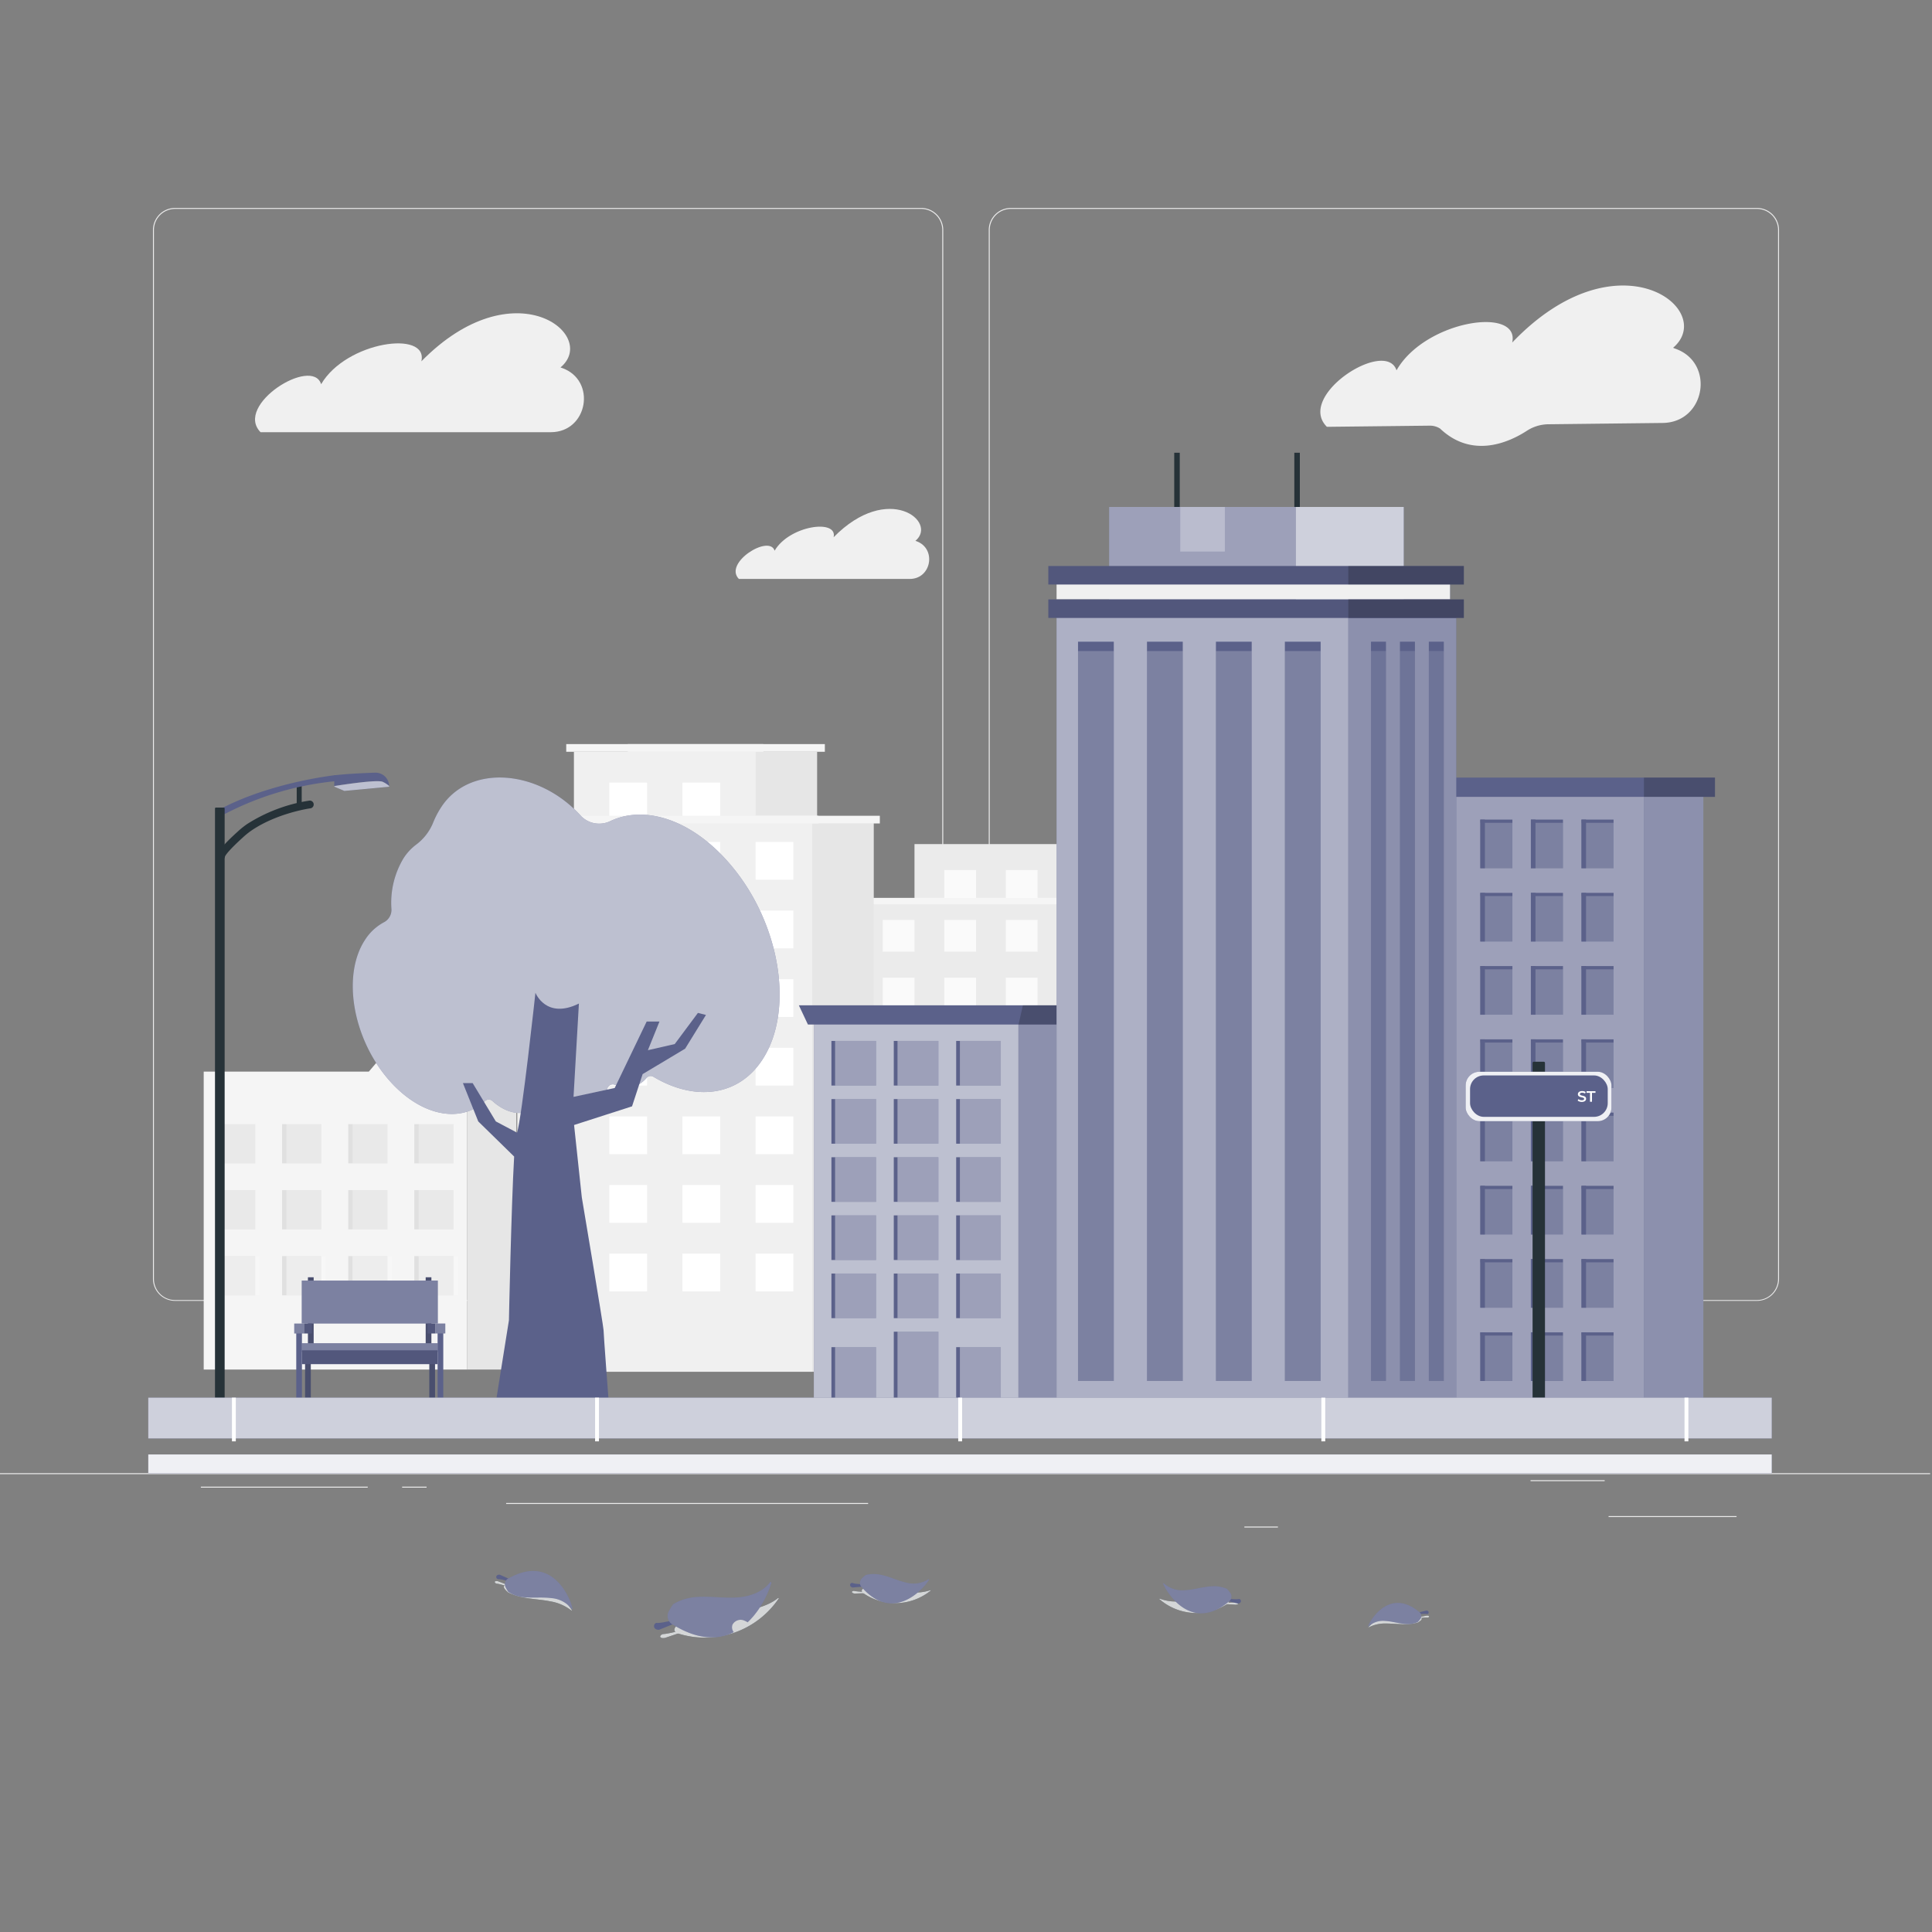 <svg xmlns="http://www.w3.org/2000/svg" viewBox="0 0 500 500"><rect x="0" y="0" width="500" height="500" fill="#808080" stroke="none"/><g id="freepik--background-complete--inject-27"><rect x="416.3" y="392.36" width="33.12" height="0.25" style="fill:#ebebeb"></rect><rect x="322.04" y="395.07" width="8.69" height="0.25" style="fill:#ebebeb"></rect><rect x="396.1" y="383.07" width="19.19" height="0.25" style="fill:#ebebeb"></rect><rect x="51.98" y="384.75" width="43.19" height="0.25" style="fill:#ebebeb"></rect><rect x="104.07" y="384.75" width="6.33" height="0.25" style="fill:#ebebeb"></rect><rect x="130.99" y="388.97" width="93.68" height="0.25" style="fill:#ebebeb"></rect><path d="M238.4,336.66H45.3a5.71,5.71,0,0,1-5.71-5.7V59.52a5.71,5.71,0,0,1,5.71-5.7H238.4a5.71,5.71,0,0,1,5.71,5.7V331A5.71,5.71,0,0,1,238.4,336.66ZM45.3,54.07a5.46,5.46,0,0,0-5.46,5.45V331a5.46,5.46,0,0,0,5.46,5.45H238.4a5.46,5.46,0,0,0,5.46-5.45V59.52a5.46,5.46,0,0,0-5.46-5.45Z" style="fill:#ebebeb"></path><path d="M454.7,336.66H261.6a5.71,5.71,0,0,1-5.71-5.7V59.52a5.71,5.71,0,0,1,5.71-5.7H454.7a5.71,5.71,0,0,1,5.71,5.7V331A5.71,5.71,0,0,1,454.7,336.66ZM261.6,54.07a5.46,5.46,0,0,0-5.46,5.45V331a5.46,5.46,0,0,0,5.46,5.45H454.7a5.46,5.46,0,0,0,5.46-5.45V59.52a5.46,5.46,0,0,0-5.46-5.45Z" style="fill:#ebebeb"></path><rect x="-0.48" y="381.26" width="500" height="0.25" style="fill:#ebebeb"></rect><rect x="224.34" y="233.97" width="64.22" height="121.04" style="fill:#ebebeb"></rect><polygon points="236.67 218.45 236.67 233.97 241.74 233.97 271.16 233.97 276.23 233.97 276.23 218.45 236.67 218.45" style="fill:#ebebeb"></polygon><rect x="228.45" y="238.08" width="8.22" height="8.22" style="fill:#fafafa"></rect><rect x="244.38" y="238.08" width="8.22" height="8.22" style="fill:#fafafa"></rect><rect x="260.3" y="238.08" width="8.22" height="8.22" style="fill:#fafafa"></rect><rect x="276.23" y="238.08" width="8.22" height="8.22" style="fill:#fafafa"></rect><rect x="228.45" y="253.02" width="8.22" height="8.22" style="fill:#fafafa"></rect><rect x="244.38" y="253.02" width="8.22" height="8.22" style="fill:#fafafa"></rect><rect x="260.3" y="253.02" width="8.22" height="8.22" style="fill:#fafafa"></rect><rect x="276.23" y="253.02" width="8.22" height="8.22" style="fill:#fafafa"></rect><rect x="228.45" y="267.95" width="8.22" height="8.22" style="fill:#fafafa"></rect><rect x="244.38" y="267.95" width="8.22" height="8.22" style="fill:#fafafa"></rect><rect x="260.3" y="267.95" width="8.22" height="8.22" style="fill:#fafafa"></rect><rect x="244.38" y="225.16" width="8.22" height="8.22" style="fill:#fafafa"></rect><rect x="260.3" y="225.16" width="8.22" height="8.22" style="fill:#fafafa"></rect><rect x="276.23" y="267.95" width="8.22" height="8.22" style="fill:#fafafa"></rect><rect x="228.45" y="282.89" width="8.22" height="8.22" style="fill:#fafafa"></rect><rect x="244.38" y="282.89" width="8.22" height="8.22" style="fill:#fafafa"></rect><rect x="260.3" y="282.89" width="8.22" height="8.22" style="fill:#fafafa"></rect><rect x="276.23" y="282.89" width="8.22" height="8.22" style="fill:#fafafa"></rect><rect x="228.45" y="297.83" width="8.22" height="8.22" style="fill:#fafafa"></rect><rect x="244.38" y="297.83" width="8.22" height="8.22" style="fill:#fafafa"></rect><rect x="260.3" y="297.83" width="8.22" height="8.22" style="fill:#fafafa"></rect><rect x="276.23" y="297.83" width="8.22" height="8.22" style="fill:#fafafa"></rect><rect x="228.45" y="312.77" width="8.22" height="8.22" style="fill:#fafafa"></rect><rect x="244.38" y="312.77" width="8.22" height="8.22" style="fill:#fafafa"></rect><rect x="260.3" y="312.77" width="8.22" height="8.22" style="fill:#fafafa"></rect><rect x="276.23" y="312.77" width="8.22" height="8.22" style="fill:#fafafa"></rect><rect x="228.45" y="327.71" width="8.22" height="8.22" style="fill:#fafafa"></rect><rect x="244.38" y="327.71" width="8.22" height="8.22" style="fill:#fafafa"></rect><rect x="260.3" y="327.71" width="8.22" height="8.22" style="fill:#fafafa"></rect><rect x="276.23" y="327.71" width="8.22" height="8.22" style="fill:#fafafa"></rect><rect x="223.02" y="232.37" width="66.87" height="1.68" transform="translate(512.9 466.42) rotate(180)" style="fill:#f5f5f5"></rect><rect x="149.79" y="213.01" width="76.34" height="142" style="fill:#e6e6e6"></rect><polygon points="164.45 194.56 164.45 213.01 170.47 213.01 205.45 213.01 211.47 213.01 211.47 194.56 164.45 194.56" style="fill:#e6e6e6"></polygon><rect x="148.21" y="211.11" width="79.49" height="1.99" transform="translate(375.91 424.22) rotate(180)" style="fill:#f5f5f5"></rect><rect x="162.45" y="192.57" width="51.01" height="1.99" transform="translate(375.92 387.13) rotate(180)" style="fill:#f5f5f5"></rect><rect x="133.87" y="213.01" width="76.34" height="142" style="fill:#f0f0f0"></rect><polygon points="148.53 194.56 148.53 213.01 154.55 213.01 189.53 213.01 195.55 213.01 195.55 194.56 148.53 194.56" style="fill:#f0f0f0"></polygon><rect x="138.76" y="217.89" width="9.77" height="9.77" style="fill:#fff"></rect><rect x="157.69" y="217.89" width="9.77" height="9.77" style="fill:#fff"></rect><rect x="176.62" y="217.89" width="9.77" height="9.77" style="fill:#fff"></rect><rect x="195.55" y="217.89" width="9.77" height="9.77" style="fill:#fff"></rect><rect x="138.76" y="235.65" width="9.77" height="9.77" style="fill:#fff"></rect><rect x="157.69" y="235.65" width="9.77" height="9.77" style="fill:#fff"></rect><rect x="176.62" y="235.65" width="9.77" height="9.77" style="fill:#fff"></rect><rect x="195.55" y="235.65" width="9.77" height="9.77" style="fill:#fff"></rect><rect x="138.76" y="253.41" width="9.77" height="9.77" style="fill:#fff"></rect><rect x="157.69" y="253.41" width="9.77" height="9.77" style="fill:#fff"></rect><rect x="176.62" y="253.41" width="9.77" height="9.77" style="fill:#fff"></rect><rect x="157.69" y="202.54" width="9.77" height="9.77" style="fill:#fff"></rect><rect x="176.62" y="202.54" width="9.77" height="9.77" style="fill:#fff"></rect><rect x="195.55" y="253.41" width="9.77" height="9.77" style="fill:#fff"></rect><rect x="138.76" y="271.17" width="9.77" height="9.77" style="fill:#fff"></rect><rect x="157.69" y="271.17" width="9.77" height="9.77" style="fill:#fff"></rect><rect x="176.62" y="271.17" width="9.77" height="9.77" style="fill:#fff"></rect><rect x="195.55" y="271.17" width="9.77" height="9.77" style="fill:#fff"></rect><rect x="138.76" y="288.93" width="9.77" height="9.77" style="fill:#fff"></rect><rect x="157.69" y="288.93" width="9.77" height="9.77" style="fill:#fff"></rect><rect x="176.62" y="288.93" width="9.77" height="9.77" style="fill:#fff"></rect><rect x="195.55" y="288.93" width="9.77" height="9.77" style="fill:#fff"></rect><rect x="138.76" y="306.68" width="9.77" height="9.77" style="fill:#fff"></rect><rect x="157.69" y="306.68" width="9.77" height="9.77" style="fill:#fff"></rect><rect x="176.62" y="306.68" width="9.77" height="9.77" style="fill:#fff"></rect><rect x="195.55" y="306.68" width="9.77" height="9.77" style="fill:#fff"></rect><rect x="138.76" y="324.44" width="9.77" height="9.77" style="fill:#fff"></rect><rect x="157.69" y="324.44" width="9.77" height="9.77" style="fill:#fff"></rect><rect x="176.62" y="324.44" width="9.77" height="9.77" style="fill:#fff"></rect><rect x="195.55" y="324.44" width="9.77" height="9.77" style="fill:#fff"></rect><rect x="132.29" y="211.11" width="79.49" height="1.99" transform="translate(344.08 424.22) rotate(180)" style="fill:#f5f5f5"></rect><rect x="146.53" y="192.57" width="51.01" height="1.99" transform="translate(344.08 387.13) rotate(180)" style="fill:#f5f5f5"></rect><polygon points="95.45 277.33 52.72 277.33 52.72 354.44 120.91 354.44 120.91 277.33 120.91 247.56 95.45 277.33" style="fill:#f5f5f5"></polygon><rect x="120.91" y="247.56" width="12.73" height="106.88" style="fill:#e6e6e6"></rect><rect x="55.9" y="290.93" width="10.15" height="10.15" style="fill:#e0e0e0"></rect><rect x="57.03" y="290.93" width="9.02" height="10.15" style="fill:#fff;opacity:0.3;isolation:isolate"></rect><rect x="55.9" y="308.01" width="10.15" height="10.15" style="fill:#e0e0e0"></rect><rect x="57.03" y="308.01" width="9.02" height="10.15" style="fill:#fff;opacity:0.3;isolation:isolate"></rect><rect x="55.9" y="325.08" width="10.15" height="10.15" style="fill:#e0e0e0"></rect><rect x="57.03" y="325.08" width="9.02" height="10.15" style="fill:#fff;opacity:0.3;isolation:isolate"></rect><rect x="57.03" y="325.08" width="10.15" height="10.15" style="fill:#fff;opacity:0.2;isolation:isolate"></rect><rect x="73.01" y="290.93" width="10.15" height="10.15" style="fill:#e0e0e0"></rect><rect x="74.14" y="290.93" width="9.02" height="10.15" style="fill:#fff;opacity:0.3;isolation:isolate"></rect><rect x="73.01" y="308.01" width="10.15" height="10.15" style="fill:#e0e0e0"></rect><rect x="74.14" y="308.01" width="9.02" height="10.15" style="fill:#fff;opacity:0.3;isolation:isolate"></rect><rect x="73.01" y="325.08" width="10.15" height="10.15" style="fill:#e0e0e0"></rect><rect x="74.14" y="325.08" width="9.02" height="10.15" style="fill:#fff;opacity:0.3;isolation:isolate"></rect><rect x="74.14" y="325.08" width="10.15" height="10.15" style="fill:#fff;opacity:0.2;isolation:isolate"></rect><rect x="90.12" y="290.93" width="10.15" height="10.15" style="fill:#e0e0e0"></rect><rect x="91.25" y="290.93" width="9.02" height="10.15" style="fill:#fff;opacity:0.3;isolation:isolate"></rect><rect x="90.12" y="308.01" width="10.15" height="10.15" style="fill:#e0e0e0"></rect><rect x="91.25" y="308.01" width="9.02" height="10.15" style="fill:#fff;opacity:0.3;isolation:isolate"></rect><rect x="90.12" y="325.08" width="10.15" height="10.15" style="fill:#e0e0e0"></rect><rect x="91.25" y="325.08" width="9.02" height="10.15" style="fill:#fff;opacity:0.3;isolation:isolate"></rect><rect x="91.25" y="325.08" width="10.15" height="10.15" style="fill:#fff;opacity:0.2;isolation:isolate"></rect><rect x="107.22" y="290.93" width="10.15" height="10.15" style="fill:#e0e0e0"></rect><rect x="108.35" y="290.93" width="9.02" height="10.15" style="fill:#fff;opacity:0.3;isolation:isolate"></rect><rect x="107.22" y="308.01" width="10.15" height="10.15" style="fill:#e0e0e0"></rect><rect x="108.35" y="308.01" width="9.02" height="10.15" style="fill:#fff;opacity:0.3;isolation:isolate"></rect><rect x="107.22" y="325.08" width="10.15" height="10.15" style="fill:#e0e0e0"></rect><rect x="108.35" y="325.08" width="9.02" height="10.15" style="fill:#fff;opacity:0.3;isolation:isolate"></rect><rect x="108.36" y="325.08" width="10.15" height="10.15" style="fill:#fff;opacity:0.2;isolation:isolate"></rect><path d="M343.4,110.46l26.63-.3a4.85,4.85,0,0,1,2.67.76h0c8.42,8,18.12,3.38,22.43.58a10.42,10.42,0,0,1,5.51-1.7l29.67-.34c11.14-.13,13.65-15.75,3.09-19.28L433,90c11.52-9.82-14.24-30-41.64-1.35,2.06-9.46-22.55-5.77-29.94,7.19C358.64,87.46,335.31,102.42,343.4,110.46Z" style="fill:#f0f0f0"></path><path d="M191.22,149.83h44.22c5.66,0,7-7.93,1.68-9.79l-.21-.07c5.92-4.93-7.06-15.33-21.17-.93,1.1-4.8-11.44-3.07-15.27,3.48C199.11,138.22,187.15,145.69,191.22,149.83Z" style="fill:#f0f0f0"></path><path d="M67.43,111.85h75.12c9.62,0,11.94-13.47,2.85-16.64l-.35-.11c10.06-8.38-12-26-36-1.59,1.87-8.15-19.43-5.2-25.94,5.92C80.83,92.13,60.52,104.81,67.43,111.85Z" style="fill:#f0f0f0"></path></g><g id="freepik--Buildings--inject-27"><rect x="210.62" y="264.42" width="63.69" height="97.87" style="fill:#5B618A"></rect><rect x="210.62" y="264.41" width="52.94" height="97.88" style="fill:#fff;opacity:0.6;isolation:isolate"></rect><rect x="263.56" y="264.41" width="10.76" height="97.88" style="fill:#fff;opacity:0.3;isolation:isolate"></rect><rect x="215.17" y="269.39" width="11.55" height="11.55" style="fill:#5B618A"></rect><rect x="231.31" y="269.39" width="11.55" height="11.55" style="fill:#5B618A"></rect><rect x="247.46" y="269.39" width="11.55" height="11.55" style="fill:#5B618A"></rect><rect x="215.17" y="284.44" width="11.55" height="11.55" style="fill:#5B618A"></rect><rect x="231.31" y="284.44" width="11.55" height="11.55" style="fill:#5B618A"></rect><rect x="247.46" y="284.44" width="11.55" height="11.55" style="fill:#5B618A"></rect><rect x="215.17" y="299.49" width="11.55" height="11.55" style="fill:#5B618A"></rect><rect x="231.31" y="299.49" width="11.55" height="11.55" style="fill:#5B618A"></rect><rect x="247.46" y="299.49" width="11.55" height="11.55" style="fill:#5B618A"></rect><rect x="215.17" y="314.54" width="11.55" height="11.55" style="fill:#5B618A"></rect><rect x="231.31" y="314.54" width="11.55" height="11.55" style="fill:#5B618A"></rect><rect x="247.46" y="314.54" width="11.55" height="11.55" style="fill:#5B618A"></rect><rect x="215.17" y="329.59" width="11.55" height="11.55" style="fill:#5B618A"></rect><rect x="231.31" y="329.59" width="11.55" height="11.55" style="fill:#5B618A"></rect><rect x="247.46" y="329.59" width="11.55" height="11.55" style="fill:#5B618A"></rect><rect x="215.17" y="348.64" width="11.55" height="13.65" style="fill:#5B618A"></rect><rect x="231.31" y="344.64" width="11.55" height="17.65" style="fill:#5B618A"></rect><rect x="247.46" y="348.64" width="11.55" height="13.65" style="fill:#5B618A"></rect><rect x="216.12" y="269.39" width="10.6" height="11.55" style="fill:#fff;opacity:0.4;isolation:isolate"></rect><rect x="232.27" y="269.39" width="10.6" height="11.55" style="fill:#fff;opacity:0.4;isolation:isolate"></rect><rect x="248.42" y="269.39" width="10.6" height="11.55" style="fill:#fff;opacity:0.4;isolation:isolate"></rect><rect x="216.12" y="284.44" width="10.6" height="11.55" style="fill:#fff;opacity:0.4;isolation:isolate"></rect><rect x="232.27" y="284.44" width="10.6" height="11.55" style="fill:#fff;opacity:0.4;isolation:isolate"></rect><rect x="248.42" y="284.44" width="10.6" height="11.55" style="fill:#fff;opacity:0.4;isolation:isolate"></rect><rect x="216.12" y="299.49" width="10.6" height="11.55" style="fill:#fff;opacity:0.4;isolation:isolate"></rect><rect x="232.27" y="299.49" width="10.6" height="11.55" style="fill:#fff;opacity:0.4;isolation:isolate"></rect><rect x="248.42" y="299.49" width="10.6" height="11.55" style="fill:#fff;opacity:0.4;isolation:isolate"></rect><rect x="216.12" y="314.54" width="10.6" height="11.55" style="fill:#fff;opacity:0.4;isolation:isolate"></rect><rect x="232.27" y="314.54" width="10.6" height="11.55" style="fill:#fff;opacity:0.4;isolation:isolate"></rect><rect x="248.42" y="314.54" width="10.6" height="11.55" style="fill:#fff;opacity:0.4;isolation:isolate"></rect><rect x="216.12" y="329.59" width="10.6" height="11.55" style="fill:#fff;opacity:0.4;isolation:isolate"></rect><rect x="232.27" y="329.59" width="10.6" height="11.55" style="fill:#fff;opacity:0.4;isolation:isolate"></rect><rect x="248.42" y="329.59" width="10.6" height="11.55" style="fill:#fff;opacity:0.4;isolation:isolate"></rect><rect x="216.12" y="348.64" width="10.6" height="13.65" style="fill:#fff;opacity:0.4;isolation:isolate"></rect><rect x="232.27" y="344.64" width="10.6" height="17.65" style="fill:#fff;opacity:0.4;isolation:isolate"></rect><rect x="248.42" y="348.64" width="10.6" height="13.65" style="fill:#fff;opacity:0.4;isolation:isolate"></rect><polygon points="206.75 260.18 285.23 260.18 282.9 265.15 209.09 265.15 206.75 260.18" style="fill:#5B618A"></polygon><polygon points="264.72 260.18 285.23 260.18 282.9 265.15 263.6 265.15 264.72 260.18" style="opacity:0.2;isolation:isolate"></polygon><rect x="376.54" y="205.87" width="64.28" height="156.42" style="fill:#5B618A"></rect><rect x="376.54" y="205.87" width="48.9" height="156.42" style="fill:#fff;opacity:0.4;isolation:isolate"></rect><rect x="373.52" y="201.24" width="70.31" height="4.99" style="fill:#5B618A"></rect><rect x="425.45" y="201.24" width="18.38" height="4.99" style="opacity:0.2;isolation:isolate"></rect><rect x="425.45" y="206.23" width="15.38" height="156.06" style="fill:#fff;opacity:0.3;isolation:isolate"></rect><rect x="383.1" y="212.11" width="8.31" height="12.59" style="fill:#5B618A"></rect><rect x="383.1" y="212.94" width="8.31" height="11.75" style="fill:#fff;opacity:0.2;isolation:isolate"></rect><rect x="383.1" y="212.11" width="1.19" height="12.59" style="fill:#5B618A"></rect><rect x="396.19" y="212.11" width="8.31" height="12.59" style="fill:#5B618A"></rect><rect x="396.19" y="212.94" width="8.31" height="11.75" style="fill:#fff;opacity:0.2;isolation:isolate"></rect><rect x="396.19" y="212.11" width="1.19" height="12.59" style="fill:#5B618A"></rect><rect x="409.28" y="212.11" width="8.31" height="12.59" style="fill:#5B618A"></rect><rect x="409.28" y="212.94" width="8.31" height="11.75" style="fill:#fff;opacity:0.2;isolation:isolate"></rect><rect x="409.28" y="212.11" width="1.19" height="12.59" style="fill:#5B618A"></rect><rect x="383.1" y="231.07" width="8.31" height="12.59" style="fill:#5B618A"></rect><rect x="383.1" y="231.9" width="8.31" height="11.75" style="fill:#fff;opacity:0.2;isolation:isolate"></rect><rect x="383.1" y="231.07" width="1.19" height="12.59" style="fill:#5B618A"></rect><rect x="396.19" y="231.07" width="8.31" height="12.59" style="fill:#5B618A"></rect><rect x="396.19" y="231.9" width="8.31" height="11.75" style="fill:#fff;opacity:0.2;isolation:isolate"></rect><rect x="396.19" y="231.07" width="1.19" height="12.59" style="fill:#5B618A"></rect><rect x="409.28" y="231.07" width="8.31" height="12.59" style="fill:#5B618A"></rect><rect x="409.28" y="231.9" width="8.31" height="11.75" style="fill:#fff;opacity:0.2;isolation:isolate"></rect><rect x="409.28" y="231.07" width="1.19" height="12.59" style="fill:#5B618A"></rect><rect x="383.1" y="250.02" width="8.31" height="12.59" style="fill:#5B618A"></rect><rect x="383.1" y="250.86" width="8.31" height="11.75" style="fill:#fff;opacity:0.2;isolation:isolate"></rect><rect x="383.1" y="250.02" width="1.19" height="12.59" style="fill:#5B618A"></rect><rect x="396.19" y="250.02" width="8.31" height="12.59" style="fill:#5B618A"></rect><rect x="396.19" y="250.86" width="8.31" height="11.75" style="fill:#fff;opacity:0.2;isolation:isolate"></rect><rect x="396.19" y="250.02" width="1.19" height="12.59" style="fill:#5B618A"></rect><rect x="409.28" y="250.02" width="8.31" height="12.59" style="fill:#5B618A"></rect><rect x="409.28" y="250.86" width="8.31" height="11.75" style="fill:#fff;opacity:0.2;isolation:isolate"></rect><rect x="409.28" y="250.02" width="1.19" height="12.59" style="fill:#5B618A"></rect><rect x="383.1" y="268.98" width="8.31" height="12.59" style="fill:#5B618A"></rect><rect x="383.1" y="269.82" width="8.31" height="11.75" style="fill:#fff;opacity:0.2;isolation:isolate"></rect><rect x="383.1" y="268.98" width="1.19" height="12.59" style="fill:#5B618A"></rect><rect x="396.19" y="268.98" width="8.31" height="12.59" style="fill:#5B618A"></rect><rect x="396.19" y="269.82" width="8.31" height="11.75" style="fill:#fff;opacity:0.2;isolation:isolate"></rect><rect x="396.19" y="268.98" width="1.19" height="12.59" style="fill:#5B618A"></rect><rect x="409.28" y="268.98" width="8.31" height="12.59" style="fill:#5B618A"></rect><rect x="409.28" y="269.82" width="8.31" height="11.75" style="fill:#fff;opacity:0.2;isolation:isolate"></rect><rect x="409.28" y="268.98" width="1.19" height="12.59" style="fill:#5B618A"></rect><rect x="383.1" y="287.94" width="8.31" height="12.59" style="fill:#5B618A"></rect><rect x="383.1" y="288.77" width="8.31" height="11.75" style="fill:#fff;opacity:0.2;isolation:isolate"></rect><rect x="383.1" y="287.94" width="1.19" height="12.59" style="fill:#5B618A"></rect><rect x="396.19" y="287.94" width="8.31" height="12.59" style="fill:#5B618A"></rect><rect x="396.19" y="288.77" width="8.31" height="11.75" style="fill:#fff;opacity:0.2;isolation:isolate"></rect><rect x="396.19" y="287.94" width="1.19" height="12.59" style="fill:#5B618A"></rect><rect x="409.28" y="287.94" width="8.31" height="12.59" style="fill:#5B618A"></rect><rect x="409.28" y="288.77" width="8.31" height="11.75" style="fill:#fff;opacity:0.2;isolation:isolate"></rect><rect x="409.28" y="287.94" width="1.19" height="12.59" style="fill:#5B618A"></rect><rect x="383.1" y="306.89" width="8.31" height="12.59" style="fill:#5B618A"></rect><rect x="383.1" y="307.73" width="8.31" height="11.75" style="fill:#fff;opacity:0.2;isolation:isolate"></rect><rect x="383.1" y="306.89" width="1.19" height="12.59" style="fill:#5B618A"></rect><rect x="396.19" y="306.89" width="8.31" height="12.59" style="fill:#5B618A"></rect><rect x="396.19" y="307.73" width="8.31" height="11.75" style="fill:#fff;opacity:0.2;isolation:isolate"></rect><rect x="396.19" y="306.89" width="1.19" height="12.59" style="fill:#5B618A"></rect><rect x="409.28" y="306.89" width="8.31" height="12.59" style="fill:#5B618A"></rect><rect x="409.28" y="307.73" width="8.31" height="11.75" style="fill:#fff;opacity:0.2;isolation:isolate"></rect><rect x="409.28" y="306.89" width="1.19" height="12.59" style="fill:#5B618A"></rect><rect x="383.1" y="325.85" width="8.31" height="12.59" style="fill:#5B618A"></rect><rect x="383.1" y="326.69" width="8.31" height="11.75" style="fill:#fff;opacity:0.2;isolation:isolate"></rect><rect x="383.1" y="325.85" width="1.19" height="12.59" style="fill:#5B618A"></rect><rect x="396.19" y="325.85" width="8.31" height="12.59" style="fill:#5B618A"></rect><rect x="396.19" y="326.69" width="8.31" height="11.75" style="fill:#fff;opacity:0.2;isolation:isolate"></rect><rect x="396.19" y="325.85" width="1.19" height="12.59" style="fill:#5B618A"></rect><rect x="409.28" y="325.85" width="8.31" height="12.59" style="fill:#5B618A"></rect><rect x="409.28" y="326.69" width="8.31" height="11.75" style="fill:#fff;opacity:0.2;isolation:isolate"></rect><rect x="409.28" y="325.85" width="1.19" height="12.59" style="fill:#5B618A"></rect><rect x="383.1" y="344.81" width="8.31" height="12.59" style="fill:#5B618A"></rect><rect x="383.1" y="345.64" width="8.31" height="11.75" style="fill:#fff;opacity:0.2;isolation:isolate"></rect><rect x="383.1" y="344.81" width="1.19" height="12.59" style="fill:#5B618A"></rect><rect x="396.19" y="344.81" width="8.31" height="12.59" style="fill:#5B618A"></rect><rect x="396.19" y="345.64" width="8.31" height="11.75" style="fill:#fff;opacity:0.2;isolation:isolate"></rect><rect x="396.19" y="344.81" width="1.19" height="12.59" style="fill:#5B618A"></rect><rect x="409.28" y="344.81" width="8.31" height="12.59" style="fill:#5B618A"></rect><rect x="409.28" y="345.64" width="8.31" height="11.75" style="fill:#fff;opacity:0.2;isolation:isolate"></rect><rect x="409.28" y="344.81" width="1.19" height="12.59" style="fill:#5B618A"></rect><rect x="303.89" y="117.17" width="1.43" height="30.8" style="fill:#263238"></rect><rect x="334.97" y="117.17" width="1.43" height="30.8" style="fill:#263238"></rect><rect x="314.98" y="131.2" width="48.31" height="25.53" style="fill:#5B618A"></rect><rect x="314.98" y="131.2" width="48.31" height="25.53" style="fill:#fff;opacity:0.7;isolation:isolate"></rect><rect x="287.04" y="131.2" width="48.31" height="25.53" style="fill:#5B618A"></rect><rect x="287.04" y="131.2" width="48.31" height="25.53" style="fill:#fff;opacity:0.4;isolation:isolate"></rect><rect x="280.03" y="170.42" width="2.42" height="10" style="fill:#fff;opacity:0.5;isolation:isolate"></rect><rect x="280.03" y="196.24" width="2.42" height="10" style="fill:#fff;opacity:0.5;isolation:isolate"></rect><rect x="280.03" y="213.72" width="2.42" height="10" style="fill:#fff;opacity:0.5;isolation:isolate"></rect><rect x="280.03" y="231.21" width="2.42" height="10" style="fill:#fff;opacity:0.5;isolation:isolate"></rect><rect x="280.03" y="248.69" width="2.42" height="10" style="fill:#fff;opacity:0.5;isolation:isolate"></rect><rect x="280.03" y="266.17" width="2.42" height="10" style="fill:#fff;opacity:0.5;isolation:isolate"></rect><rect x="280.03" y="285.44" width="2.42" height="10" style="fill:#fff;opacity:0.5;isolation:isolate"></rect><rect x="280.03" y="304.71" width="2.42" height="10" style="fill:#fff;opacity:0.5;isolation:isolate"></rect><rect x="280.03" y="323.97" width="2.42" height="10" style="fill:#fff;opacity:0.5;isolation:isolate"></rect><rect x="280.03" y="343.24" width="2.42" height="10" style="fill:#fff;opacity:0.5;isolation:isolate"></rect><rect x="301.4" y="157.1" width="75.49" height="205.19" style="fill:#5B618A"></rect><rect x="273.44" y="157.1" width="75.49" height="205.19" style="fill:#5B618A"></rect><rect x="348.94" y="159.92" width="27.94" height="202.38" style="fill:#fff;opacity:0.3;isolation:isolate"></rect><rect x="273.44" y="157.1" width="75.49" height="205.19" style="fill:#fff;opacity:0.5;isolation:isolate"></rect><rect x="332.52" y="166.07" width="9.26" height="191.32" style="fill:#5B618A"></rect><rect x="314.68" y="166.07" width="9.26" height="191.32" style="fill:#5B618A"></rect><rect x="296.84" y="166.07" width="9.26" height="191.32" style="fill:#5B618A"></rect><rect x="278.99" y="166.07" width="9.26" height="191.32" style="fill:#5B618A"></rect><rect x="332.52" y="168.49" width="9.26" height="188.9" style="fill:#fff;opacity:0.2;isolation:isolate"></rect><rect x="314.68" y="168.49" width="9.26" height="188.9" style="fill:#fff;opacity:0.2;isolation:isolate"></rect><rect x="296.84" y="168.49" width="9.26" height="188.9" style="fill:#fff;opacity:0.2;isolation:isolate"></rect><rect x="278.99" y="168.49" width="9.26" height="188.9" style="fill:#fff;opacity:0.2;isolation:isolate"></rect><rect x="369.78" y="166.07" width="3.88" height="191.32" style="fill:#5B618A"></rect><rect x="362.3" y="166.07" width="3.88" height="191.32" style="fill:#5B618A"></rect><rect x="354.81" y="166.07" width="3.88" height="191.32" style="fill:#5B618A"></rect><g style="opacity:0.3"><rect x="369.78" y="168.49" width="3.88" height="188.9" style="fill:#fff;opacity:0.4;isolation:isolate"></rect><rect x="362.3" y="168.49" width="3.88" height="188.9" style="fill:#fff;opacity:0.4;isolation:isolate"></rect><rect x="354.81" y="168.49" width="3.88" height="188.9" style="fill:#fff;opacity:0.4;isolation:isolate"></rect></g><rect x="348.94" y="151.27" width="26.33" height="3.85" style="fill:#5B618A"></rect><rect x="273.44" y="150.33" width="101.83" height="4.79" style="fill:#f0f0f0"></rect><rect x="271.31" y="155.13" width="107.53" height="4.79" style="fill:#5B618A"></rect><rect x="271.31" y="146.48" width="107.53" height="4.79" style="fill:#5B618A"></rect><rect x="271.31" y="155.13" width="107.53" height="4.79" style="opacity:0.1;isolation:isolate"></rect><rect x="271.31" y="146.48" width="107.53" height="4.79" style="opacity:0.1;isolation:isolate"></rect><rect x="348.94" y="155.13" width="29.9" height="4.79" style="opacity:0.2;isolation:isolate"></rect><rect x="348.94" y="146.48" width="29.9" height="4.79" style="opacity:0.2;isolation:isolate"></rect><rect x="305.45" y="131.2" width="11.54" height="11.54" style="fill:#fff;opacity:0.3;isolation:isolate"></rect></g><g id="freepik--Tree--inject-27"><path d="M189,223.72c-9.8-11.56-22.08-15.51-31.09-11.2a6.57,6.57,0,0,1-7.79-1.61c-10.9-11.81-28.57-13.21-35.9-2.07a23,23,0,0,0-2.1,4,13.33,13.33,0,0,1-4.33,5.68,13.69,13.69,0,0,0-3.33,3.55,22.37,22.37,0,0,0-3.16,13.12,3.61,3.61,0,0,1-1.82,3.43,13.15,13.15,0,0,0-5,4.6c-5.94,9-3.32,25.1,5.85,35.91,8.17,9.63,18.78,11.84,25.19,5.82a1.4,1.4,0,0,1,1.94,0c4.62,4.15,10,4.18,12.77-.32h0a1.42,1.42,0,0,1,2.27-.31c4.76,4.77,10.51,5,13.44.31a11,11,0,0,0,1.2-2.8,1.48,1.48,0,0,1,1.95-1.11c3.11,1.25,6.16.71,8.24-1.75a1.36,1.36,0,0,1,1.76-.31c10.67,6.38,21.92,5.15,28.18-4.36C205.64,261.57,202,238.94,189,223.72Z" style="fill:#5B618A"></path><path d="M189,223.72c-9.8-11.56-22.08-15.51-31.09-11.2a6.57,6.57,0,0,1-7.79-1.61c-10.9-11.81-28.57-13.21-35.9-2.07a23,23,0,0,0-2.1,4,13.33,13.33,0,0,1-4.33,5.68,13.69,13.69,0,0,0-3.33,3.55,22.37,22.37,0,0,0-3.16,13.12,3.61,3.61,0,0,1-1.82,3.43,13.15,13.15,0,0,0-5,4.6c-5.94,9-3.32,25.1,5.85,35.91,8.17,9.63,18.78,11.84,25.19,5.82a1.4,1.4,0,0,1,1.94,0c4.62,4.15,10,4.18,12.77-.32h0a1.42,1.42,0,0,1,2.27-.31c4.76,4.77,10.51,5,13.44.31a11,11,0,0,0,1.2-2.8,1.48,1.48,0,0,1,1.95-1.11c3.11,1.25,6.16.71,8.24-1.75a1.36,1.36,0,0,1,1.76-.31c10.67,6.38,21.92,5.15,28.18-4.36C205.64,261.57,202,238.94,189,223.72Z" style="fill:#fff;opacity:0.6"></path><path d="M123.77,290.22l9.29,9.09c-.74,12.83-1.35,42.38-1.35,42.38l-3.3,20.66,29.11.28s-1.32-17.45-1.32-18.39-5.63-34.37-5.63-34.37l-2-18.72,15-4.83,2.74-8.34,11-6.58,5.39-8.73-2.08-.53-6,8.06-6.95,1.59,3-7.42h-3.31l-8.27,17.2-10.66,2.3,1.39-24.15c-8.52,4.2-11.25-2.8-11.25-2.8s-3.52,32.51-4.76,36.21l-5.49-2.91-6-9.92H119.8Z" style="fill:#5B618A"></path><rect x="79.7" y="330.56" width="1.47" height="18.9" style="fill:#5B618A"></rect><rect x="79.7" y="330.56" width="1.47" height="18.9" style="opacity:0.2"></rect><rect x="110.17" y="330.56" width="1.47" height="18.9" style="fill:#5B618A"></rect><rect x="110.17" y="330.56" width="1.47" height="18.9" style="opacity:0.2"></rect><rect x="78.09" y="347.62" width="35.22" height="2.3" style="fill:#5B618A"></rect><rect x="78.09" y="347.62" width="35.22" height="2.3" style="fill:#fff;opacity:0.2"></rect><rect x="78.96" y="349.85" width="1.47" height="12.79" style="fill:#5B618A"></rect><rect x="78.96" y="349.85" width="1.47" height="12.79" style="opacity:0.2"></rect><rect x="111.11" y="349.85" width="1.47" height="12.79" style="fill:#5B618A"></rect><rect x="111.11" y="349.85" width="1.47" height="12.79" style="opacity:0.2"></rect><rect x="78.09" y="331.41" width="35.22" height="11.12" style="fill:#5B618A"></rect><rect x="78.09" y="331.41" width="35.22" height="11.12" style="fill:#fff;opacity:0.2"></rect><rect x="78.14" y="349.46" width="35.1" height="3.58" style="fill:#5B618A"></rect><rect x="78.14" y="349.46" width="35.1" height="3.58" style="opacity:0.1"></rect><rect x="76.67" y="344.37" width="1.47" height="18.25" style="fill:#5B618A"></rect><rect x="76.15" y="342.54" width="2.56" height="2.56" style="fill:#5B618A"></rect><rect x="76.15" y="342.54" width="2.56" height="2.56" style="fill:#fff;opacity:0.2"></rect><rect x="78.7" y="342.54" width="2" height="2.56" style="fill:#5B618A"></rect><rect x="113.24" y="344.37" width="1.47" height="18.25" transform="translate(227.96 706.99) rotate(180)" style="fill:#5B618A"></rect><rect x="112.68" y="342.54" width="2.55" height="2.56" transform="translate(227.92 687.63) rotate(180)" style="fill:#5B618A"></rect><rect x="112.68" y="342.54" width="2.55" height="2.56" transform="translate(227.92 687.63) rotate(180)" style="fill:#fff;opacity:0.2"></rect><rect x="110.68" y="342.54" width="2" height="2.56" style="fill:#5B618A"></rect><rect x="78.7" y="342.54" width="2" height="2.56" style="opacity:0.1"></rect><rect x="110.68" y="342.54" width="2" height="2.56" style="opacity:0.1"></rect></g><g id="freepik--Streetlight--inject-27"><rect x="76.79" y="202.95" width="1.29" height="5.64" style="fill:#263238"></rect><path d="M86.82,200.6c-8,1-20.1,3.68-29.59,8.67v1.89a78.55,78.55,0,0,1,29.65-9Z" style="fill:#5B618A"></path><path d="M100.71,203.41A6.82,6.82,0,0,0,99,202.33c-1.37-.59-9.66.65-12.5,1.1v-1.21l-.07-1.57c1.93-.2,3.66-.34,5.12-.43,2.39-.13,4.16-.21,5.47-.25A3.53,3.53,0,0,1,100.71,203.41Z" style="fill:#5B618A"></path><path d="M57.23,222.57a1,1,0,0,1-1-1c0-.51,0-1.57,5.32-6.38a22.18,22.18,0,0,1,2.38-1.91,41.81,41.81,0,0,1,16.12-6.08,1,1,0,0,1,.26,2c-.08,0-8.59,1.2-15.25,5.75a19.56,19.56,0,0,0-2.17,1.75c-3.46,3.13-4.56,4.6-4.67,5A1,1,0,0,1,57.23,222.57Z" style="fill:#263238"></path><path d="M55.9,209h2a.24.24,0,0,1,.24.24V362.71a0,0,0,0,1,0,0h-2.5a0,0,0,0,1,0,0V209.22A.24.24,0,0,1,55.9,209Z" style="fill:#263238"></path><path d="M100.72,203.52v.08l-11.61,1.09-2.58-1.09v-.17c2.84-.45,11.13-1.69,12.5-1.1a6.82,6.82,0,0,1,1.68,1.08A.37.37,0,0,1,100.72,203.52Z" style="fill:#5B618A"></path><path d="M100.72,203.52v.08l-11.61,1.09-2.58-1.09v-.17c2.84-.45,11.13-1.69,12.5-1.1a6.82,6.82,0,0,1,1.68,1.08A.37.37,0,0,1,100.72,203.52Z" style="fill:#fff;opacity:0.6"></path></g><g id="freepik--street-sign--inject-27"><g id="freepik--street-sign--inject-27"><path d="M396.94,274.78h2.59a.31.31,0,0,1,.31.31v95.39a0,0,0,0,1,0,0h-3.21a0,0,0,0,1,0,0V275.09A.31.31,0,0,1,396.94,274.78Z" style="fill:#263238"></path><rect x="379.31" y="277.37" width="37.73" height="12.79" rx="3.54" style="fill:#5B618A"></rect><rect x="379.31" y="277.37" width="37.73" height="12.79" rx="3.54" style="fill:#fff;opacity:0.9"></rect><rect x="380.45" y="278.32" width="35.63" height="10.72" rx="3.54" style="fill:#5B618A"></rect><path d="M408.3,284.84l.18-.39a1.54,1.54,0,0,0,.9.3c.42,0,.6-.16.6-.36,0-.58-1.62-.2-1.62-1.21,0-.44.35-.81,1.1-.81a1.69,1.69,0,0,1,.91.24l-.16.39a1.58,1.58,0,0,0-.75-.21c-.42,0-.59.16-.59.37,0,.57,1.61.2,1.61,1.2,0,.43-.35.81-1.1.81A1.74,1.74,0,0,1,408.3,284.84Z" style="fill:#fff"></path><path d="M411.5,282.83h-.9v-.43h2.31v.43H412v2.3h-.51Z" style="fill:#fff"></path></g></g><g id="freepik--Street--inject-27"><rect x="38.37" y="361.71" width="420.16" height="10.56" style="fill:#5B618A"></rect><g style="opacity:0.7"><rect x="38.37" y="361.71" width="420.16" height="10.56" style="fill:#fff"></rect></g><rect x="60.03" y="361.71" width="1" height="11.31" style="fill:#fff"></rect><rect x="154.01" y="361.71" width="1" height="11.31" style="fill:#fff"></rect><rect x="247.99" y="361.71" width="1" height="11.31" style="fill:#fff"></rect><rect x="341.97" y="361.71" width="1" height="11.31" style="fill:#fff"></rect><rect x="435.95" y="361.71" width="1" height="11.31" style="fill:#fff"></rect><rect x="38.37" y="376.41" width="420.16" height="4.9" style="fill:#5B618A"></rect><rect x="38.37" y="376.41" width="420.16" height="4.9" style="fill:#fff;opacity:0.9"></rect></g><g id="freepik--Leaves--inject-27"><path d="M201.6,413.59l-.28,0c-2,1.67-5.32,2.75-8.39,3.23-3.53.56-7,.54-10.51,1.07a23.05,23.05,0,0,0-6.12,1.73,10.94,10.94,0,0,0-1.27,1.17c-.71.77-.83,1.59.75,2.05A23.06,23.06,0,0,0,201.6,413.59Z" style="fill:#263238"></path><path d="M177.36,422.11l-5.31,1.8c-1.43.21-1.55-.63-.56-1C173.37,422.84,177,421.55,177.36,422.11Z" style="fill:#263238"></path><g style="opacity:0.8"><path d="M201.6,413.59l-.28,0c-2,1.67-5.32,2.75-8.39,3.23-3.53.56-7,.54-10.51,1.07a23.05,23.05,0,0,0-6.12,1.73,10.94,10.94,0,0,0-1.27,1.17c-.71.77-.83,1.59.75,2.05A23.06,23.06,0,0,0,201.6,413.59Z" style="fill:#fff"></path><path d="M177.36,422.11l-5.31,1.8c-1.43.21-1.55-.63-.56-1C173.37,422.84,177,421.55,177.36,422.11Z" style="fill:#fff"></path></g><path d="M199.64,409.53c0,.22-.12.46-.21.73s-.09.28-.14.42c-.1.3-.22.61-.35.95l-.23.53c-.09.22-.18.43-.29.65s-.21.45-.33.68-.23.46-.36.7-.24.44-.37.66-.3.52-.47.78l-.47.73c-.17.25-.34.49-.52.73s-.36.48-.55.72-.39.49-.6.72-.4.45-.61.67-.44.45-.67.66a2.8,2.8,0,0,0-.7-.39,2.4,2.4,0,0,0-3.21,1,2,2,0,0,0,.33,1.93,11.71,11.71,0,0,1-1.35.59l-.39.13-.44.14a4.77,4.77,0,0,1-.65.17,4.1,4.1,0,0,1-.48.1,6,6,0,0,1-.72.13l-.82.08q-.43,0-.9,0a14.78,14.78,0,0,1-3.39-.41,18.55,18.55,0,0,1-1.83-.54,23.34,23.34,0,0,1-3.26-1.46c-.45-.24-.9-.5-1.37-.79a2.54,2.54,0,0,1-1.15-3.64,10.91,10.91,0,0,1,1.11-1.76,13.45,13.45,0,0,1,6.09-1.84c3.6-.27,7.22.4,10.81.09,3.12-.27,6.43-1.5,8.2-4Z" style="fill:#5B618A"></path><path d="M175.81,419.68l-5.23,2.1c-1.46.11-1.73-1.35-.76-1.78C171.77,420.2,175.29,418.65,175.81,419.68Z" style="fill:#5B618A"></path><path d="M199.64,409.53c0,.22-.12.46-.21.73s-.09.28-.14.42c-.1.3-.22.61-.35.95l-.23.53c-.09.22-.18.43-.29.65s-.21.45-.33.68-.23.46-.36.7-.24.44-.37.66-.3.52-.47.78l-.47.73c-.17.25-.34.49-.52.73s-.36.48-.55.72-.39.49-.6.72-.4.45-.61.67-.44.45-.67.66a2.8,2.8,0,0,0-.7-.39,2.4,2.4,0,0,0-3.21,1,2,2,0,0,0,.33,1.93,11.71,11.71,0,0,1-1.35.59l-.39.13-.44.14a4.77,4.77,0,0,1-.65.17,4.1,4.1,0,0,1-.48.1,6,6,0,0,1-.72.13l-.82.08q-.43,0-.9,0a14.78,14.78,0,0,1-3.39-.41,17.08,17.08,0,0,1-1.83-.54,21.22,21.22,0,0,1-3.26-1.46c-.45-.24-.9-.5-1.37-.79a2.54,2.54,0,0,1-1.15-3.64,10.91,10.91,0,0,1,1.11-1.76,13.45,13.45,0,0,1,6.09-1.84c3.6-.27,7.22.4,10.81.09,3.12-.27,6.43-1.5,8.2-4Z" style="fill:#fff;opacity:0.2"></path><path d="M300,413.81l.16-.07a11.58,11.58,0,0,0,5.69.61c2.26-.23,4.38-.81,6.63-1.07a14.81,14.81,0,0,1,4.05.06,7.42,7.42,0,0,1,1,.51c.56.36.77.85-.12,1.38A14.64,14.64,0,0,1,300,413.81Z" style="fill:#263238"></path><path d="M316.27,415.07l3.56.23c.91-.1.85-.64.18-.7C318.84,414.86,316.43,414.65,316.27,415.07Z" style="fill:#263238"></path><g style="opacity:0.8"><path d="M300,413.81l.16-.07a11.58,11.58,0,0,0,5.69.61c2.26-.23,4.38-.81,6.63-1.07a14.81,14.81,0,0,1,4.05.06,7.42,7.42,0,0,1,1,.51c.56.36.77.85-.12,1.38A14.64,14.64,0,0,1,300,413.81Z" style="fill:#fff"></path><path d="M316.27,415.07l3.56.23c.91-.1.85-.64.18-.7C318.84,414.86,316.43,414.65,316.27,415.07Z" style="fill:#fff"></path></g><path d="M301,409.82l.17-.09a7.1,7.1,0,0,0,5.51,1.81c2.29-.12,4.52-.86,6.81-1a8.52,8.52,0,0,1,4,.63,7.69,7.69,0,0,1,.85,1,1.63,1.63,0,0,1-.41,2.4C308.45,422.38,302.11,412.53,301,409.82Z" style="fill:#5B618A"></path><path d="M316.91,414.13l3.48.87c.93-.06,1-1,.32-1.19C319.5,414.1,317.15,413.44,316.91,414.13Z" style="fill:#5B618A"></path><path d="M301,409.82l.17-.09a7.1,7.1,0,0,0,5.51,1.81c2.29-.12,4.52-.86,6.81-1a8.52,8.52,0,0,1,4,.63,7.69,7.69,0,0,1,.85,1,1.63,1.63,0,0,1-.41,2.4C308.45,422.38,302.11,412.53,301,409.82Z" style="fill:#fff;opacity:0.2"></path><path d="M240.91,411.61l-.16-.07a11.38,11.38,0,0,1-5.67.41c-2.24-.31-4.32-1-6.56-1.29a15.07,15.07,0,0,0-4-.08,8,8,0,0,0-1,.47c-.57.34-.8.81.07,1.38A14.56,14.56,0,0,0,240.91,411.61Z" style="fill:#263238"></path><path d="M224.68,412.3l-3.55.11c-.9-.14-.82-.67-.15-.7C222.13,412,224.54,411.89,224.68,412.3Z" style="fill:#263238"></path><g style="opacity:0.8"><path d="M240.91,411.61l-.16-.07a11.38,11.38,0,0,1-5.67.41c-2.24-.31-4.32-1-6.56-1.29a15.07,15.07,0,0,0-4-.08,8,8,0,0,0-1,.47c-.57.34-.8.81.07,1.38A14.56,14.56,0,0,0,240.91,411.61Z" style="fill:#fff"></path><path d="M224.68,412.3l-3.55.11c-.9-.14-.82-.67-.15-.7C222.13,412,224.54,411.89,224.68,412.3Z" style="fill:#fff"></path></g><path d="M240.47,408.8a.74.74,0,0,0-.16-.12,7.07,7.07,0,0,1-5.69.91c-2.23-.47-4.3-1.55-6.52-2a8.58,8.58,0,0,0-4,0,8,8,0,0,0-1,.86,1.62,1.62,0,0,0,0,2.42C231.2,420,239,411.29,240.47,408.8Z" style="fill:#5B618A"></path><path d="M224.19,410.54l-3.55.31c-.9-.2-.8-1.14-.13-1.21C221.65,410.11,224.06,409.82,224.19,410.54Z" style="fill:#5B618A"></path><path d="M240.47,408.8a.74.74,0,0,0-.16-.12,7.07,7.07,0,0,1-5.69.91c-2.23-.47-4.3-1.55-6.52-2a8.58,8.58,0,0,0-4,0,8,8,0,0,0-1,.86,1.62,1.62,0,0,0,0,2.42C231.2,420,239,411.29,240.47,408.8Z" style="fill:#fff;opacity:0.2"></path><path d="M354.1,421.16l.13,0a9.15,9.15,0,0,1,4.34-1c1.77,0,3.47.21,5.24.19a11.52,11.52,0,0,0,3.12-.43,5.13,5.13,0,0,0,.7-.49c.4-.33.52-.72-.22-1.06A11.42,11.42,0,0,0,354.1,421.16Z" style="fill:#263238"></path><path d="M366.58,418.63l2.73-.52c.72,0,.72.41.21.52C368.59,418.54,366.74,418.93,366.58,418.63Z" style="fill:#263238"></path><g style="opacity:0.8"><path d="M354.1,421.16l.13,0a9.15,9.15,0,0,1,4.34-1c1.77,0,3.47.21,5.24.19a11.52,11.52,0,0,0,3.12-.43,5.13,5.13,0,0,0,.7-.49c.4-.33.52-.72-.22-1.06A11.42,11.42,0,0,0,354.1,421.16Z" style="fill:#fff"></path><path d="M366.58,418.63l2.73-.52c.72,0,.72.41.21.52C368.59,418.54,366.74,418.93,366.58,418.63Z" style="fill:#fff"></path></g><path d="M354.05,420.84l.14.07a5.5,5.5,0,0,1,4.29-1.41c1.79.1,3.52.67,5.3.79a6.73,6.73,0,0,0,3.12-.49,6.49,6.49,0,0,0,.67-.79,1.27,1.27,0,0,0-.32-1.87C359.85,411.05,354.9,418.72,354.05,420.84Z" style="fill:#5B618A"></path><path d="M366.44,417.48l2.71-.67c.72,0,.76.78.25.92C368.46,417.5,366.62,418,366.44,417.48Z" style="fill:#5B618A"></path><path d="M354.05,420.84l.14.07a5.5,5.5,0,0,1,4.29-1.41c1.79.1,3.52.67,5.3.79a6.73,6.73,0,0,0,3.12-.49,6.49,6.49,0,0,0,.67-.79,1.27,1.27,0,0,0-.32-1.87C359.85,411.05,354.9,418.72,354.05,420.84Z" style="fill:#fff;opacity:0.2"></path><path d="M148.05,416.79l-.19,0a12,12,0,0,0-5.45-2.36c-2.31-.47-4.59-.54-6.91-1a15.3,15.3,0,0,1-4-1.3,7.74,7.74,0,0,1-.81-.81c-.44-.53-.5-1.07.55-1.33A15.22,15.22,0,0,1,148.05,416.79Z" style="fill:#263238"></path><path d="M132.27,410.52l-3.45-1.32c-.94-.18-1,.37-.39.63C129.66,409.94,132,410.88,132.27,410.52Z" style="fill:#263238"></path><g style="opacity:0.8"><path d="M148.05,416.79l-.19,0a12,12,0,0,0-5.45-2.36c-2.31-.47-4.59-.54-6.91-1a15.3,15.3,0,0,1-4-1.3,7.74,7.74,0,0,1-.81-.81c-.44-.53-.5-1.07.55-1.33A15.22,15.22,0,0,1,148.05,416.79Z" style="fill:#fff"></path><path d="M132.27,410.52l-3.45-1.32c-.94-.18-1,.37-.39.63C129.66,409.94,132,410.88,132.27,410.52Z" style="fill:#fff"></path></g><path d="M148.19,416.39l-.2.05a7.38,7.38,0,0,0-5.3-2.85c-2.36-.3-4.77,0-7.14-.23a8.94,8.94,0,0,1-4-1.38,6.93,6.93,0,0,1-.68-1.19,1.68,1.68,0,0,1,.85-2.37C142.9,402.18,147.58,413.41,148.19,416.39Z" style="fill:#5B618A"></path><path d="M132.74,409.05l-3.4-1.52c-1-.11-1.18.84-.55,1.15C130.08,408.61,132.36,409.72,132.74,409.05Z" style="fill:#5B618A"></path><path d="M148.19,416.39l-.2.05a7.38,7.38,0,0,0-5.3-2.85c-2.36-.3-4.77,0-7.14-.23a8.94,8.94,0,0,1-4-1.38,6.93,6.93,0,0,1-.68-1.19,1.68,1.68,0,0,1,.85-2.37C142.9,402.18,147.58,413.41,148.19,416.39Z" style="fill:#fff;opacity:0.2"></path></g></svg>